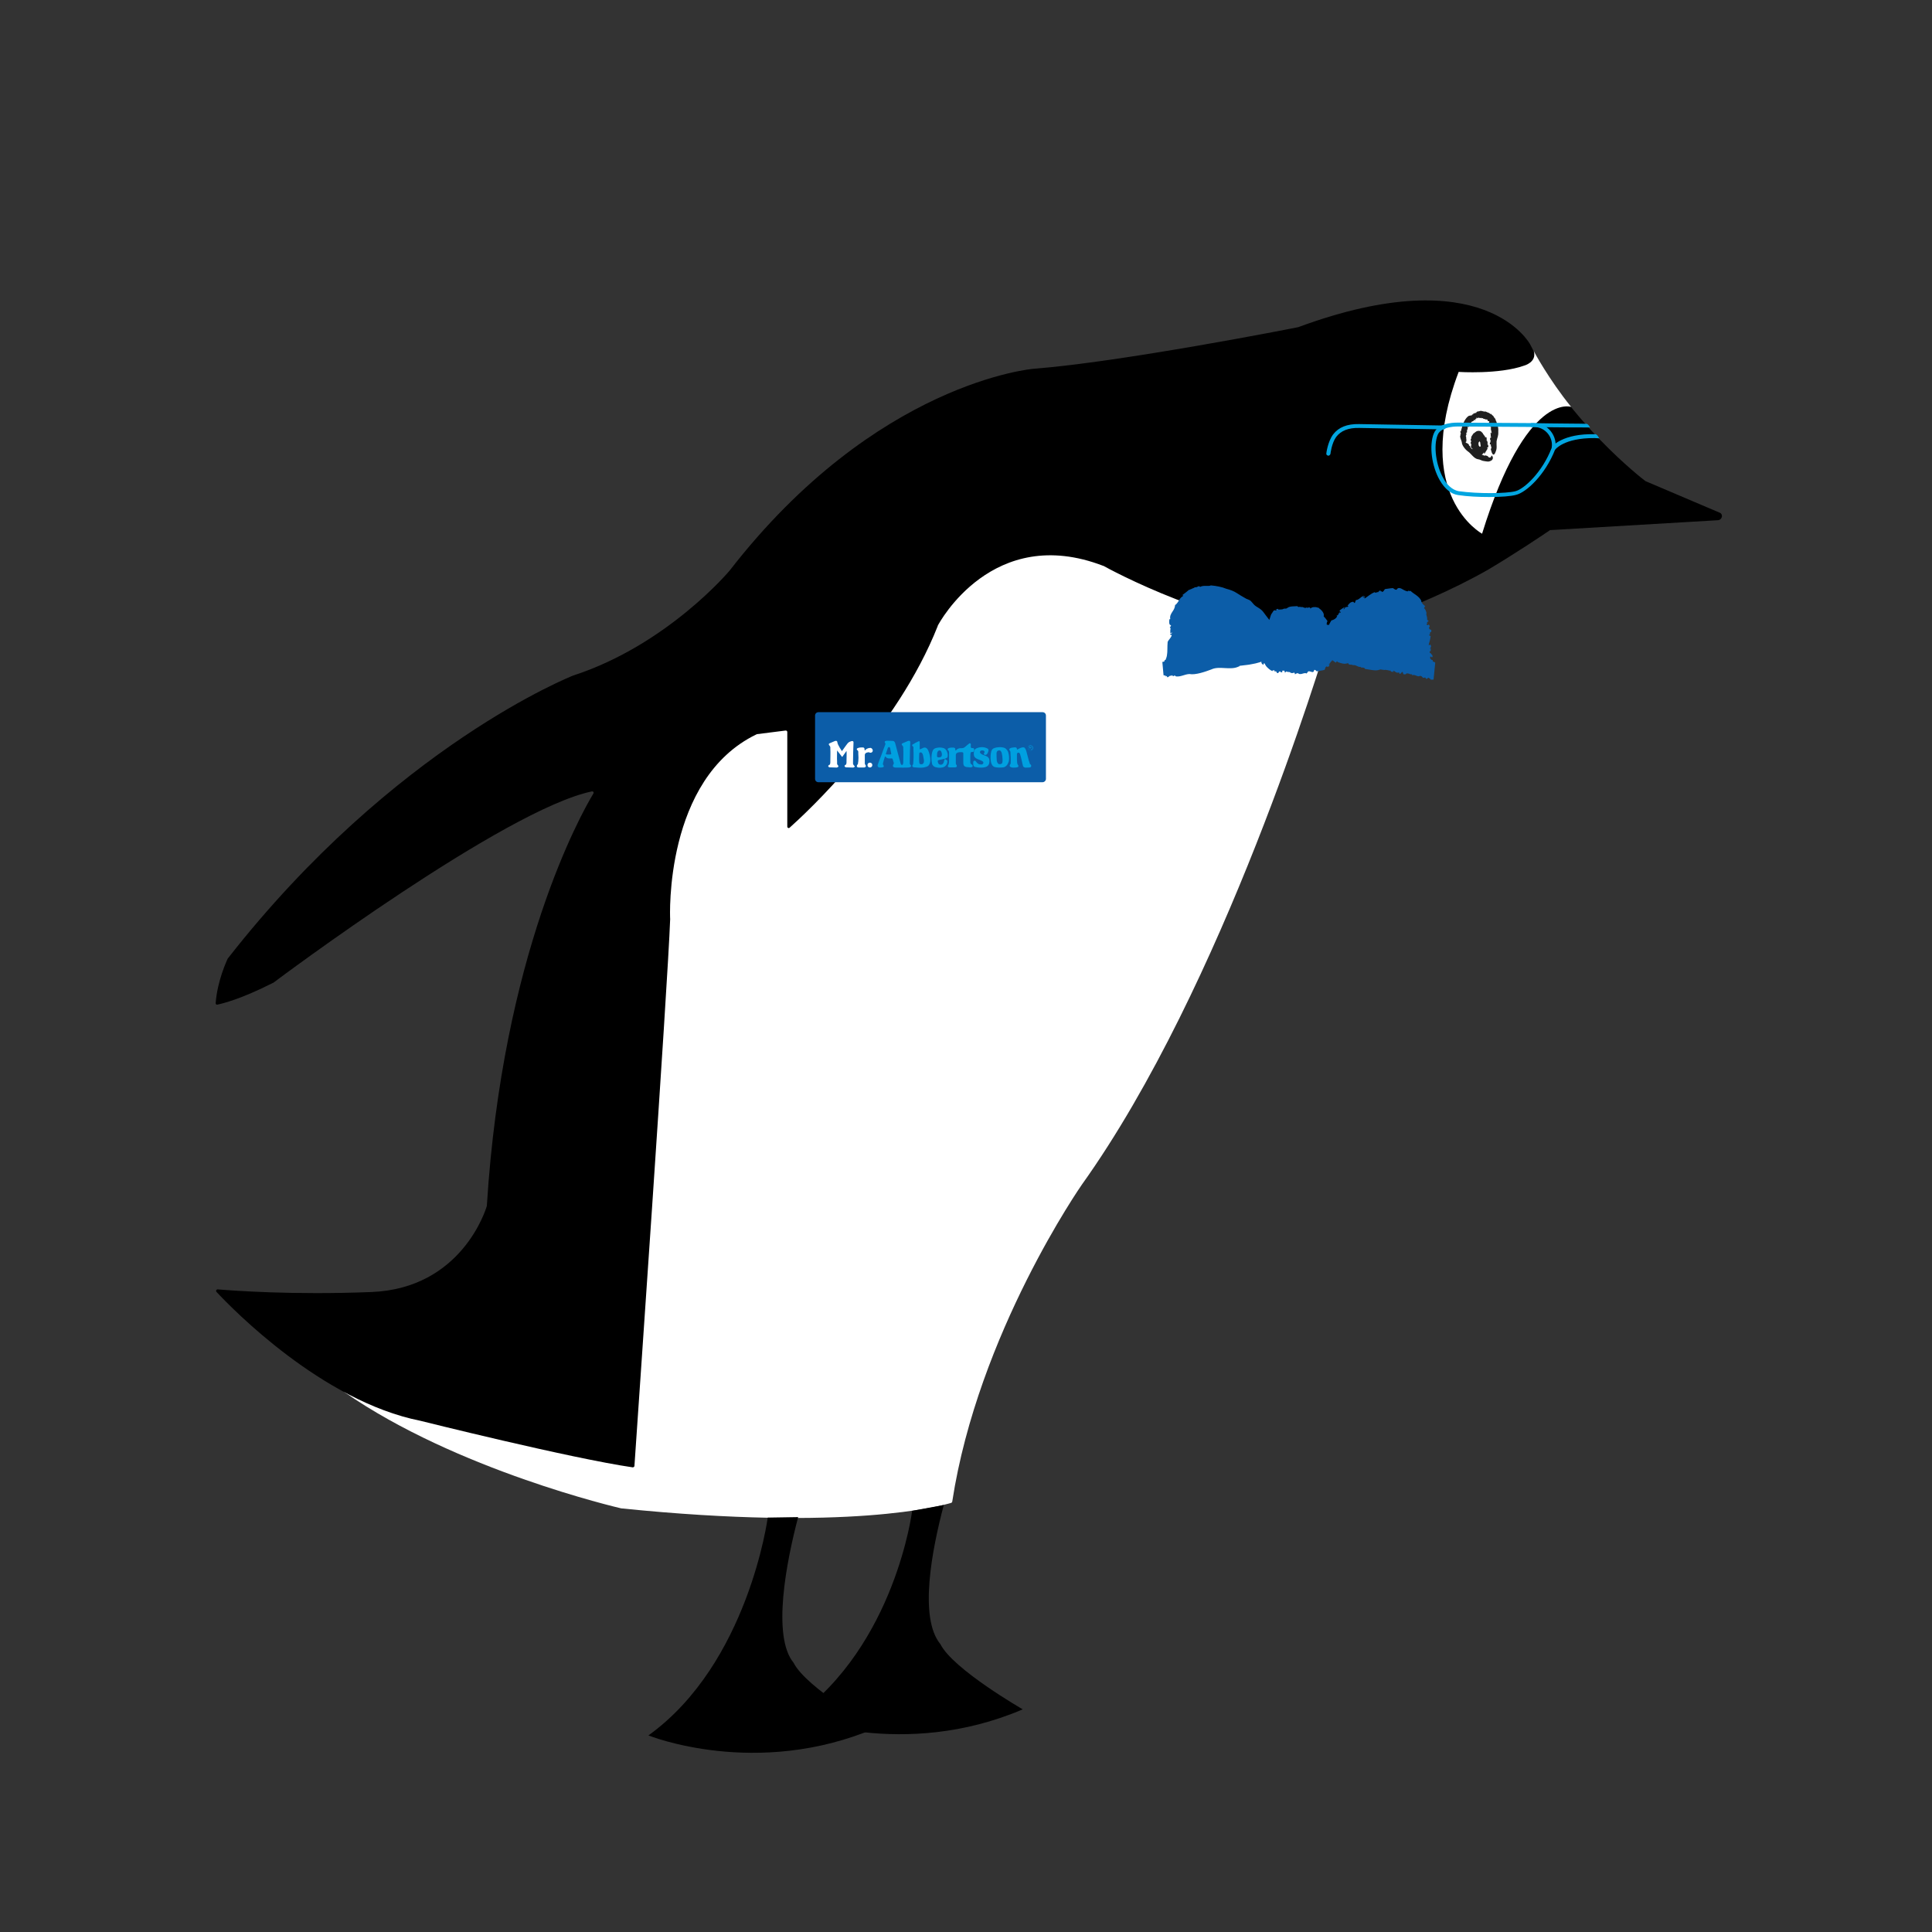 <?xml version="1.0" encoding="utf-8"?>
<!-- Generator: Adobe Illustrator 27.4.1, SVG Export Plug-In . SVG Version: 6.00 Build 0)  -->
<svg version="1.1" id="Mr_Albertson" xmlns="http://www.w3.org/2000/svg" xmlns:xlink="http://www.w3.org/1999/xlink" x="0px"
	 y="0px" viewBox="0 0 800 800" style="enable-background:new 0 0 800 800;" xml:space="preserve">
<rect x="0" y="0" width="800" height="800" fill="#333333" stroke="none"/>
<style type="text/css">
	.st0{fill:#FFFFFF;}
	.st1{fill:#0C5DA8;}
	.st2{fill:#00A0E0;}
	.st3{fill:#202020;}
	.st4{fill:#02A5E0;}
	.st5{fill:none;stroke:#4E82B7;stroke-width:0.75;stroke-linecap:round;stroke-linejoin:round;stroke-miterlimit:10;}
</style>
<g>
	<path class="st0" d="M550.1,261.9c0.4,0,0.6,0.4,0.5,0.7c-3.2,10.7-44,145.8-102.6,227.9c0,0-43,61.5-53.7,131.3
		c0,0.2-0.2,0.4-0.4,0.5c-4,1.2-42.3,11.9-136.5,2.3c0,0,0,0-0.1,0c-1.7-0.4-68.2-15.9-114.6-48.1c-0.5-0.4-0.2-1.2,0.4-1.1
		l104.4,17.2c0.3,0.1,0.7-0.2,0.7-0.5l13.1-223.3c0,0,2.6-72.1,63.6-78.6c0.1,0,0.1,0,0.2,0c1.7,0.3,32.2,5.1,48-20.8
		c0,0,0-0.1,0-0.1c0.9-2,34.9-81.1,102.2-34.6C475.3,234.8,509.8,257.8,550.1,261.9z"/>
	<path d="M712.1,212.3l-30.8-13.1c0,0-0.1,0-0.1-0.1c-1.5-1.1-31.6-24.6-47.6-56.5c0,0-18.8-35.7-96.1-7.1c0,0,0,0-0.1,0
		c-1.8,0.4-73.1,14.4-109.4,17.2c0,0-65.2,5.3-125.9,83.6c0,0-25.7,30.7-64.7,43.4c0,0-74,28.9-143,117.1c0,0,0,0.1-0.1,0.1
		c-0.3,0.7-4.3,9.1-5,18.5c0,0.4,0.3,0.7,0.7,0.6c2.3-0.5,9.8-2.3,23-9c0,0,0.1,0,0.1,0c2.1-1.6,95.9-71.8,132-79.3
		c0.5-0.1,0.9,0.4,0.6,0.9c-5.2,8.6-37.6,66.5-44.1,170.6c0,0,0,0.1,0,0.1c-0.4,1.5-10.4,34.2-47.8,35.7
		c-32.9,1.3-57.5-0.6-63.7-1.1c-0.5,0-0.8,0.6-0.5,1c6.6,7.1,43.8,45.3,84.4,53.4c0,0,62,15.5,88,19.3c0.3,0,0.6-0.2,0.7-0.5
		c0.8-12.2,13.8-198.7,14.8-226.5c0,0,0,0,0,0c-0.1-1.1-2.4-58.1,35.7-76.5c0.1,0,0.1,0,0.2-0.1l11.9-1.5c0.4,0,0.7,0.2,0.7,0.6
		v39.2c0,0.5,0.6,0.8,1,0.4c6.6-5.9,44.4-40.7,61.3-83.5c0,0,0,0,0-0.1c0.6-1.2,22.8-42.4,68.5-24.8c0,0,0,0,0.1,0
		c1.4,0.8,48.6,26.9,93.3,28.5c0.1,0,0.1,0,0.2,0c1.9-0.5,35.1-9.5,65.6-26.8c10.4-6.1,24.3-15.4,25.7-16.4c0.1-0.1,0.2-0.1,0.3-0.1
		l69.5-4.1C713.2,215.1,713.6,212.9,712.1,212.3z"/>
</g>
<path class="st0" d="M650.6,168.5c0,0-18.6-6.7-36.9,52.5c0,0-29.2-15.8-9.7-67c0,0,16.7,1.1,27.1-2.6c0,0,5.4-1.4,4-6.1
	C635,145.3,641.4,157.2,650.6,168.5z"/>
<path d="M377.7,625.6c0,0-6.9,55.5-48.4,85.3c0,0,44.7,18.1,94.2-3.1c0,0-28.9-16.6-34.1-27c-9-10.9-3.5-39.1,1.4-57.6L377.7,625.6z
	"/>
<path d="M317.9,628.4c0,0-8,60.4-49.4,90.2c0,0,44.7,18.1,94.2-3.1c0,0-28.9-16.6-34.1-27c-9-10.9-3-41.8,1.9-60.3L317.9,628.4z"/>
<path class="st1" d="M431.7,323.9h-92.8c-0.8,0-1.4-0.6-1.4-1.4v-26.2c0-0.8,0.6-1.4,1.4-1.4h92.8c0.8,0,1.4,0.6,1.4,1.4v26.2
	C433.1,323.3,432.4,323.9,431.7,323.9z"/>
<g>
	<g transform="translate(250.773,50.41)">
		<path class="st2" d="M175.8,259.2c0.2,0,0.4,0,0.4-0.2c0-0.2-0.2-0.2-0.3-0.2l-0.3,0l0,0.4 M176.4,259.9l-0.2,0l-0.4-0.6l-0.3,0
			l0,0.6l-0.1,0l0-1.2l0.5,0c0.1,0,0.2,0,0.3,0.1c0.1,0.1,0.1,0.2,0.1,0.3c0,0.2-0.2,0.3-0.4,0.3 M176.8,259.3c0-0.5-0.4-1-1-0.9
			c-0.5,0-1,0.4-1,1c0,0.5,0.4,1,1,1C176.4,260.3,176.8,259.8,176.8,259.3 M174.8,259.3c0-0.6,0.5-1.1,1.1-1.1
			c0.6,0,1.1,0.5,1.1,1.1c0,0.6-0.5,1.1-1.1,1.1C175.3,260.4,174.8,259.9,174.8,259.3"/>
	</g>
	<g transform="translate(176.688,33.162)">
		<path class="st2" d="M226.1,284c0-0.2-0.2-0.4-0.3-0.5c-0.2-0.1-0.4-0.3-0.5-0.4c-0.1-0.2-0.2-0.4-0.2-0.6c0-0.2,0-0.5,0-0.7
			c0-0.5,0-1,0-1.6c0-0.5,0-1,0.1-1.5c0-0.5,0.5-0.5,0.9-0.5c0.2,0,0.4-0.1,0.5-0.3c0.1-0.2,0.1-0.4,0.1-0.5c0-0.2,0-0.4-0.1-0.6
			c-0.1-0.1-0.3-0.2-0.5-0.2c-0.3,0-0.7,0.1-0.8-0.4c-0.1-0.4,0.1-0.8,0-1.2c0-0.2-0.2-0.4-0.4-0.4c-0.2,0-0.4,0.2-0.5,0.3
			c-0.4,0.3-0.8,0.6-1.2,1c-0.4,0.3-0.7,0.6-1.2,0.7c-0.5,0.1-1,0-1.5,0.1c-0.4,0.1-0.8,0.3-1.1,0.6c-0.1,0.1-0.2,0.3-0.4,0.3
			c-0.1,0-0.1-0.1-0.1-0.2c0-0.3,0-0.6-0.2-0.8c-0.1-0.1-0.4-0.2-0.6-0.2c-0.2,0-0.5,0-0.7,0c-0.3,0-0.5,0-0.8,0.1
			c-0.2,0-0.4,0.1-0.6,0.2c-0.2,0.1-0.3,0.3-0.3,0.5c0,0.2,0.3,0.3,0.4,0.5c0.1,0.2,0.2,0.4,0.2,0.6c0,0.2,0,0.5,0,0.7
			c0,1.1,0,2.1,0,3.2c0,0.3,0,0.5-0.1,0.8c0,0.2-0.1,0.4-0.2,0.6c-0.1,0.1-0.2,0.3-0.2,0.5c0,0.2,0.1,0.4,0.3,0.4
			c0.2,0.1,0.4,0.1,0.6,0.1c0.2,0,0.5,0,0.7,0c0.4,0,0.9,0,1.3,0c0.3,0,0.7-0.1,0.8-0.4c0.1-0.3-0.1-0.6-0.3-0.9
			c-0.1-0.2-0.1-0.3-0.1-0.5c0-0.3,0-0.5,0-0.8c0-0.5,0-1.1,0-1.6c0-0.3,0-0.5,0-0.8c0-0.2,0-0.4,0.1-0.6c0.4-0.6,1.1-0.7,1.8-0.7
			c0.2,0,0.3,0,0.5,0c0.2,0,0.3,0,0.5,0.1c0.2,0.1,0.2,0.2,0.2,0.4c0,0.2,0,0.5,0,0.7c0,0.5,0,1.1,0,1.6c0,0.5,0,1,0,1.5
			c0,0.4,0,0.9,0.3,1.3c0,0,0.3,0.6,1.6,0.6C225.3,284.7,226,284.6,226.1,284"/>
	</g>
	<g transform="translate(96.523,51.236)">
		<path class="st2" d="M271.6,258.1c-0.2,0-0.4,0.2-0.5,0.4l-0.8,2.4c0,0-0.1,0.2,0.1,0.2c0.3,0.1,0.6,0.1,0.9,0.1c0,0,0,0,0.3,0
			l0.2,0c0.2,0,0.5,0,0.7-0.2c0,0,0.1-0.1,0-0.3c0-0.1-0.3-1.2-0.4-1.9C272.2,258.9,272,258,271.6,258.1 M267.9,266.6
			c-1.3,0-1-1.1-1-1.1l0.8-2.2c0.7-1.6,1.2-3.2,1.8-4.8l0.4-1c0.1-0.2,0.2-0.5,0.2-0.8c0,0-0.1-0.4-0.2-0.4
			c-0.1-0.1-0.4-0.9,1.2-0.8c0,0,1.8,0,2.3,0.1c0,0,0.6,0.1,0.8,1.1l2.2,8.2c0,0,0.1,0.6,0.6,0.6c0.5,0,0.5-1,0.5-1s0-0.4,0-0.6
			c0-1.6,0.1-3.4,0-5.1l0-0.6c0-0.7-1.3-1.2-0.2-1.7c0.7-0.3,1.4-0.6,2.1-0.9c0,0,1-0.4,1,0.5c-0.1,2.6-0.2,5.4-0.2,7.9
			c0,0.1,0,0.9,0,0.9c0,0.4,0.4,0.6,0.5,0.9c0,0,0.3,0.4-0.6,0.7c-0.7,0.2-4.3,0.1-5.7,0.1c-1.3,0-1.2-0.8-1.2-0.8
			c0.1-0.4,0.1-0.3,0.3-0.7c0.2-0.3,0-0.7,0-0.7l0,0c-0.1-0.3-0.4-1.3-0.4-1.3s-0.1-0.3-0.4-0.3c-0.6,0-1.2,0.1-1.7-0.1
			c-0.5-0.1-0.8-0.6-0.8-0.6s-0.1-0.1-0.2-0.1c-0.1,0-0.1,0.1-0.1,0.1c-0.3,0.9-0.6,1.8-0.8,2.7c-0.2,0.8,0.5,0.8,0.3,1.4
			C269.4,266.2,269.4,266.6,267.9,266.6"/>
	</g>
	<g transform="translate(191.276,33.248)">
		<path class="st2" d="M217.8,283.8c0.4-0.4,0.6-1,0.6-1.5c0,0,0.2-1-0.3-1.7c-0.7-1-2.2-1-3.1-1.7c0,0-0.5-0.3-0.5-0.7
			c0,0,0-0.6,0.7-0.7c0.7-0.1,1,0.2,1,0.2c0,0,0.1,0.1,0.1,0.1c0.3,0.4-0.1,0.7-0.2,1.1c0,0.1,0,0.2,0,0.2c0.1,0.1,0.3,0.2,0.5,0.2
			c0.3,0.1,0.5,0,0.6-0.1c0.2-0.1,0.4-0.5,0.4-0.5c0.1-0.1,0.2-0.2,0.2-0.4c0.2-0.4,0.3-0.8,0.2-1.1c0,0,0-0.3-0.4-0.5
			c-1.4-0.8-3.3-0.7-4.7,0c-0.6,0.3-0.8,0.9-0.9,1.5c0,0-0.1,0.7,0,1.2c0.1,1,1,1.5,1.8,1.8c0,0,2,0.6,2.1,1.2c0.1,0.6-0.4,1-1,0.9
			c0,0-0.8,0-1.3-0.4c-0.4-0.3-0.7-0.8-0.9-1c0-0.1-0.1-0.1-0.2-0.1c-0.1-0.1-0.4-0.1-0.6,0.1c0,0-0.1,0.1-0.1,0.1
			c-0.1,0.3-0.3,1.9,0.5,2.3C213.4,284.6,216.7,285,217.8,283.8"/>
	</g>
	<g transform="translate(226.591,50.36)">
		<path class="st2" d="M197.8,259.4c-0.4-0.5-1.1-0.3-1.7-0.1c-0.6,0.2-0.9,0.5-1.4,0.7c-0.2,0.1-0.2-0.1-0.2-0.1
			c0-0.1,0-0.3-0.1-0.5c-0.2-0.3-0.5-0.3-0.8-0.3c-0.4,0-1.5,0.2-1.5,0.2c-0.2,0.1-0.5,0.2-0.7,0.4c-0.3,0.5,0.4,0.8,0.4,1.3
			c0.1,1.5,0.2,3.2,0.1,4.8c-0.1,0.4-0.5,0.6-0.4,1c0,0,0,0.6,1.4,0.7c1.4,0,2.1-0.1,2.2-0.5c0,0,0.1-0.4-0.3-0.8
			c-0.4-0.5-0.3-4-0.3-4s-0.1-0.8,0.5-0.9c0.6-0.1,0.8,0.6,0.8,0.6c0.5,1.6,0.8,3.3,1.2,4.9c0,0,0.2,0.7,1.2,0.7
			c0.9,0,1.8,0,2.1-0.3c0,0,0.4-0.7-0.3-1.1c0,0-0.2-0.1-0.2-0.4c-0.6-1.6-0.9-3.3-1.4-5C198.2,260.1,198.1,259.8,197.8,259.4"/>
	</g>
	<g transform="translate(202.541,47.836)">
		<path class="st2" d="M211.4,262.9c0,0-1.2-0.2-1.3,1.1c0,0.6,0,2.3,0.1,3.1c0.1,0.7,0.4,1.1,0.6,1.3c0.2,0.2,0.5,0.2,0.8,0.2
			c0,0,0.6-0.1,0.8-0.4c0.2-0.5,0.2-0.9,0.2-1.6c0,0-0.1-2.6-0.6-3.2C211.9,263,211.4,262.9,211.4,262.9 M212.9,269.9
			c-1.2,0.2-2.7,0.1-3.5-0.1c-1-0.3-1.4-1.2-1.6-2.1c-0.4-2.2,0-3.8,0-3.8c0.1-0.8,0.4-1.6,1.2-1.9c1.5-0.6,3-0.5,3.9-0.3
			c0.5,0.1,0.8,0.3,0.8,0.3c0.4,0.3,0.9,0.8,1.2,1.5c0.4,1.3,0.5,2.5,0.3,3.9C215.1,267.3,214.8,269.6,212.9,269.9"/>
	</g>
	<g transform="translate(129.131,35.26)">
		<path class="st2" d="M253.1,280.9c0,0,0.2-0.1,0.3-0.5c0.2-0.7-0.1-1.5-0.2-2.3l-0.1-0.5c-0.1-0.5-0.3-1.1-0.8-1.3
			c-0.1-0.1-0.2,0-0.2,0c-0.2,0-0.3,0-0.5,0.2c0,0-0.1,0.1-0.1,0.5c0,0-0.1,2.7,0,3.1c0,0.5,0.1,0.7,0.1,0.7
			c0.1,0.3,0.3,0.3,0.3,0.3c0.1,0.1,0.3,0.1,0.5,0.1C252.8,281.3,253.1,280.9,253.1,280.9 M253.5,282.5c-1.3,0.3-3.7,0-3.7,0
			c-0.5,0-1-0.1-1.1-0.4c-0.2-0.3,0.2-0.8,0.2-0.8c0.1-0.1,0.1-0.2,0.1-0.2c0.2-2.1,0.2-4,0.1-6.1l0-0.8c0-0.5-1-0.7-0.3-1.2
			c0.8-0.5,1.5-0.9,2.4-1.3c0.3-0.1,0.4,0,0.4,0c0.1,0.1,0.1,0.3,0.1,0.3v2.8c0,0,0,0.3,0.2,0.2c0.4-0.2,0.9-0.4,1.3-0.6
			c1-0.4,1.6,0.4,1.6,0.4c0.7,0.8,1.1,2.8,1.1,2.8c0.3,1.4,0.4,3.2-0.7,4.3C254.6,282.3,253.5,282.5,253.5,282.5"/>
	</g>
	<g transform="translate(143.584,41.411)">
		<path class="st2" d="M244.9,272.2c0.5,0,1.2,0,1.4-0.5c0.3-0.6,0.1-1.4-0.2-2c0,0-0.1-0.2-0.3-0.3c-0.2-0.1-0.4-0.1-0.7,0
			c-0.1,0-0.1,0.1-0.1,0.1c-0.3,0.2-0.4,0.5-0.5,0.8c0,0-0.1,0.8-0.1,1.6C244.5,271.8,244.5,272.1,244.9,272.2 M247.6,272.9
			c0.1,0,0.3,0.1,0.3,0.1c0.4,0.2,0.8,0.4,0.8,0.9c0,0.9-0.5,1.8-1.3,2.2c-1,0.5-2.3,0.5-3.4,0.2c-1.2-0.2-1.6-1.3-1.6-1.3
			c-0.4-1.6-0.4-3.6,0.1-5.2c0.2-0.5,0.3-0.7,0.3-0.7c0.4-0.6,1.1-0.8,1.8-0.9c1.1-0.2,1.9,0,2.3,0.1c0.5,0.1,0.7,0.3,0.7,0.3
			c0.2,0.1,0.4,0.3,0.5,0.5c0.1,0.1,0.2,0.2,0.2,0.2c0.4,0.8,0.7,1.7,0.5,2.6c0,0.1,0,0.2-0.1,0.2c-0.1,0.1-0.1,0.2-0.2,0.3
			c-0.2,0.1-0.7,0.4-1.5,0.5c0,0-1.3,0.3-1.8,0.4c0,0-0.5,0.1-0.5,0.4c0.1,0.9,0.4,1.2,0.4,1.2s0.2,0.2,0.5,0.3c0,0,0.8,0.2,1.2-0.3
			c0,0,0.3-0.2,0.5-1.1c0,0,0.1-0.5,0.3-0.8C247.4,273,247.5,272.9,247.6,272.9"/>
	</g>
	<g transform="translate(96.523,51.236)">
		<path class="st0" d="M256.8,266.6l-3.1-0.1c0,0-1-0.4-0.2-1c0.5,0,0.5-1,0.5-1s0-0.4,0-0.6c0-1.3,0.1-2.8,0-4.2l-1.7,2.4
			c-0.1,0.1-0.2,0.1-0.2,0l-2-2.6c0,1.6-0.1,3.1,0,4.6c0,0.1,0,0.9,0,0.9c0,0.4,0.4,0.6,0.5,0.9c0,0,0.3,0.4-0.6,0.7l-3.1-0.1
			c0,0-1-0.4-0.1-1c0.5,0,0.5-1,0.5-1s0-0.4,0-0.6c0-1.6,0.1-3.4,0-5.1l0-0.6c0-0.7-1.3-1.2-0.2-1.7c0.7-0.3,1.4-0.6,2.1-0.9
			c0,0,0.6-0.2,0.9,0.1c0,0,0,0,0,0c0,0,0,0,0,0.1c0,0,0,0.1,0.1,0.2c0,0,0,0,0,0.1c0,0,0,0,0,0c0.1,1.1,1.9,3.7,1.9,3.7l1.8-2.5
			c0.9-1.3,1.2-1.3,2-1.6c0,0,1-0.4,1,0.5c-0.1,2.6-0.2,5.4-0.2,7.9c0,0.1,0,0.9,0,0.9c0,0.4,0.4,0.6,0.5,0.9
			C257.4,265.8,257.7,266.3,256.8,266.6z"/>
	</g>
	<path class="st0" d="M361.4,310.8c0,0.5-0.4,0.9-1,0.9c-0.2,0-0.4-0.1-0.5-0.2c-0.6,0-1.4,0.1-1.7,0.7c-0.1,0.2-0.1,0.4-0.1,0.6
		v0.8c0,0.5,0,1.1,0,1.6v0.8c0,0.2,0,0.3,0.1,0.5c0.2,0.3,0.4,0.5,0.3,0.9c-0.1,0.3-0.5,0.4-0.8,0.4c-0.5,0-0.9,0-1.3,0
		c-0.2,0-0.5,0-0.7,0c-0.2,0-0.4,0-0.6-0.1c-0.2-0.1-0.3-0.3-0.3-0.5c0-0.2,0.1-0.4,0.2-0.5c0.2-0.2,0.2-0.4,0.3-0.6
		c0-0.3,0-0.5,0.1-0.8c0.1-1,0.1-2.1,0-3.2c0-0.2,0-0.5,0-0.7c0-0.2,0-0.4-0.2-0.6s-0.4-0.3-0.4-0.5c-0.1-0.2,0.1-0.4,0.3-0.5
		c0.2-0.1,0.4-0.1,0.6-0.2c0.3,0,0.5-0.1,0.8-0.1c0.3,0,0.5,0,0.7,0c0.2,0,0.4,0,0.6,0.2c0.2,0.2,0.2,0.5,0.2,0.8
		c0,0.1,0,0.2,0.1,0.2c0.2,0,0.3-0.2,0.4-0.3c0.3-0.3,0.7-0.5,1.1-0.6c0.4-0.1,0.7-0.1,0.9-0.1h0.1
		C360.9,309.8,361.4,310.2,361.4,310.8z"/>
	<circle class="st0" cx="360.2" cy="316.8" r="1"/>
</g>
<g>
	<path class="st3" d="M617.4,180.9l0.1-0.1C617.5,180.8,617.4,180.8,617.4,180.9z"/>
	<path class="st3" d="M609.6,185.7L609.6,185.7L609.6,185.7z"/>
	<polygon class="st3" points="620,175.8 620,175.8 620.1,175.8 	"/>
	<path class="st3" d="M619.7,182.7c0.3-1.7,0.8-2,0.7-4c0.1-0.9-0.1-2-0.3-2.9c-0.4-0.4-0.3-1.3-0.8-1.7l0.1-0.3
		c-0.2-0.1-0.3-0.3-0.3-0.5l0,0c-0.3-0.2-0.4-0.5-0.5-0.6l0,0l-0.2-0.3l0.1,0c-0.4-0.3-0.8-0.7-1.2-1.1l-0.1,0.2
		c-0.7-0.8-1.3-0.6-2-1.1l0,0c-1.2,0.2-1.8-0.7-2.9,0c0.1-0.1-0.1-0.1-0.1-0.1c-0.5,0.1-1,0.3-0.9,0.7c-0.3,0.1-0.3,0-0.4-0.2
		c0.1,0.2-0.2,0.3-0.5,0.4l0.1-0.1l-0.7,0.4l0.3,0.2c-0.4,0.1-0.3-0.3-0.6,0l0.1,0.2c-0.5,0.2-1,0.1-1.6,0.4c-2,1.6-2.5,4.3-3.1,6.3
		l-0.2,0.1c-0.3,0,0.4,0.6,0.1,0.7l0.1,0.3c0,0.1-0.1,0.2-0.2,0.1c0,0.2,0,0.2,0.1,0.4l-0.2,0.3c0,1,0.5,1.7,0.7,2.6
		c0,1.3,1.5,3.1,2.5,3.8c1.4,0.9,2.5,3.1,4.4,3.3c0,0.1,0.2,0,0.2,0c0.5,0.2,1,0.4,1.5,0.6c0,0,0.5,0.1,1.1,0.2
		c0.5,0,1.5,0.5,2.8-0.5c1-1.1-0.3-2.3-0.3-1.7c0,0.5-0.7,1.1-1.4,0.2l0-0.1c-0.7-0.3-1.1-0.4-1.7-0.2c0-0.4-0.6-0.2-0.7-0.4l0,0
		c-0.5,0.1-0.8-0.6-1.3-0.5c0,0,0.1-0.1,0.2-0.1c-0.3-0.1-0.7-0.2-0.6-0.4c-0.7-0.3-1.4-1-2-1.1l0.1,0c-0.4,0-0.3-0.2-0.6-0.3
		c0,0,0-0.1,0-0.1c-0.4,0-0.6-0.6-0.8-0.8l0.1-0.1l-0.4-0.5l0.1,0.2c-0.4,0.2,0-0.5-0.5-0.7c-0.1-0.4-1.2-0.4-1.1-0.9
		c-0.3-0.1,0.4,0.1,0.1-0.2c0.2-0.1,0.2,0.1,0.3,0c-0.2-0.2,0-0.5-0.2-0.8l0.2-0.1c-0.4-0.4,0-0.9-0.3-1.2c-0.2-0.5,0.4-0.4,0.1-0.8
		l0.2-0.2c0-0.2-0.3-0.1-0.2-0.4c0.1,0,0.1-0.3,0.3-0.1c0.2-0.5-0.2-1.1,0.4-1.6c-0.2-0.2,0-0.5-0.1-0.7c0.1,0,0.3-0.6,0.4-0.2
		c0,0,0,0.1-0.1,0.1l0.1,0.1c0.4-0.2,0.1-0.7,0.4-1c-0.1,0.1-0.2,0.2-0.2,0.1l0.2-0.3l0.1,0.1l0.4-0.4l-0.2,0c0.2-0.2,0.5,0,0.5-0.4
		c0-0.2-0.3,0-0.2-0.2c0.4-0.2,1-0.5,1.2-0.6c-0.1-0.1-0.1-0.2,0-0.3l0.1,0.1c0.2-0.4,0.3,0.2,0.6-0.1l0,0.1l-0.1-0.4
		c0.2-0.5,0.3,0.2,0.5-0.4c-0.1,0.1-0.2-0.3,0-0.3l0,0.2c0.1-0.1,0.1-0.1,0.2-0.1c0,0.1,0,0.2,0.2,0.2l-0.1,0.2l0.2-0.4
		c0.3,0.1,0.6-0.2,0.8,0.1c0,0,0.5,0.1,0.6-0.2c-0.1,0.1,0.2,0.2,0.1,0.4c0.1-0.2,0.6-0.3,0.7,0l0,0c0.4,0.3,1,0.1,1.2,0.5
		c0.1-0.2,0.2,0.1,0.3-0.2c0.6,0.2,0.2,1,1,0.8c0.2,0.2,0,0.4,0,0.5l-0.1,0c0.3,0.4,0.3,0.6,0.4,0.9c0.1,0.2,0.5,0.1,0.5,0.5
		c-0.2-0.1-0.1,0.1-0.1,0.2c0-0.1-0.1-0.1-0.2,0.1c0,0,0.1,0,0.1,0.1l0,0c0.1,0.2,0.1,0.2,0.1,0.1c0,0,0,0,0.1,0
		c-0.1,0.3,0.1,0.7-0.1,0.7c0.1,0.7,0.3,1.2,0.4,1.8c-0.1,0.1-0.2-0.1-0.3-0.3l0,0.4c-0.2,0-0.1-0.3-0.1-0.4
		c-0.3,0.5,0.2,1.1-0.1,1.7l0.1,0.1l0,0c0.1,0,0.2,0.2,0.2,0.3c-0.2,0.1-0.4,0-0.4,0.3c-0.2,0.2,0,0.7,0,1c0-0.2,0.1-0.1,0.2,0
		c0,0.2-0.2,0.2-0.1,0.4l-0.2,0c0.2,0,0.2,0.4,0.2,0.5c-0.2,0.1-0.1-0.3-0.2-0.3c-0.1,0.6,0,0.3-0.1,0.9c0.1,0.3,0.2,0,0.4,0.1
		c0,0.3,0.1,0.6,0,0.9l0.2-0.1c0.1,0.6,0,0.9-0.2,1.2c1,4.3,2,1.1,2,1.1C620,185.5,619.6,184.6,619.7,182.7z"/>
</g>
<g>
	<path class="st3" d="M616.4,184.9l-0.1,0.1C616.3,185.1,616.3,185,616.4,184.9z"/>
	<path class="st3" d="M610.3,178.9L610.3,178.9L610.3,178.9z"/>
	<polygon class="st3" points="612.8,184.8 612.8,184.8 612.8,184.8 	"/>
	<path class="st3" d="M614.2,183.5c-0.1,0.9-0.5,0.8-0.8,1.2c-0.2,0.1-0.4,0.2-0.5,0.2c-0.2,0.2-0.2-0.1-0.5-0.1l0.1-0.1
		c-0.1,0-0.2-0.1-0.1-0.2l0,0c-0.1,0-0.1-0.2-0.2-0.2l0,0l0-0.1l0.1,0c-0.1-0.1-0.1-0.4,0-0.5l-0.2,0c0.3-0.3,0.1-0.8,0.4-0.7l0,0
		c-0.1-0.7,0.3,0.2,0.4-0.5c0,0.1,0,0.1,0,0.2c0.1-0.1,0.2-0.1,0.4-0.6c0.1,0.1,0,0.2-0.1,0.4c0.1-0.1,0.1-0.2,0.2-0.2l0.1,0.1
		l-0.1,0c0.1,0.1,0.1,0.1,0.2,0.2l0.3-0.3c0,0.3-0.3,0.4-0.2,0.5l0.2-0.2c0,0.3-0.4,0.6-0.6,0.7c-0.1,0.5-0.1,0.9-0.2,1.6
		c0,0.4-0.6,0.7-0.7,0.1l0.1-0.2c0.1-0.3-0.3,0.3-0.2,0.1l-0.1,0.1c0-0.1,0-0.1,0.1-0.1c0,0-0.1,0-0.1,0l0.1-0.1
		c-0.2-0.6-0.7-0.9-0.8-1.5c0.1-0.7-0.1-1.8,0-2.1c0-0.5,0.7-0.4,0.8,0c0.1,0.4-0.1,0.2,0.3,0.7c0,0.1,0.1,0.1,0.1,0.1
		c0.1,0.3,0.2,0.7,0.2,1.1c0,0,0,0.1,0.2,1.5c0.4,0.5,0.1,0.1,0.2,0.6c0,0.1,0.1,0.4,0.5,0.4c0.4,0,1-0.4,1.4-1.2l0.1,0.1
		c0.2-1.1,0.1-1.4-0.3-1.9c0.4-0.2-0.1-0.6,0-0.8l0,0c-0.4-0.4,0-0.9-0.6-1.5c0,0,0.1,0,0.2,0.1c-0.2-0.5-0.7-0.8-0.6-1
		c-0.3-0.3-0.5-0.5-0.7-0.7c-0.7-0.5-1.9-0.3-2.3,0.2l0-0.1c-0.3,0.4-0.4,0.3-0.7,0.6c0,0-0.1,0-0.1,0c-0.2,0.4-0.8,1-0.8,1.3
		l-0.1,0c-0.1,0.3-0.2,0.5-0.2,0.8l0.1-0.3c0.4,0.2-0.4,0.5-0.2,1c-0.1,0.5,0.9,0.9,0.7,1.3c0.2,0.2-0.3-0.1-0.1,0.2
		c-0.2,0.1-0.2-0.1-0.3,0c0.2,0.3-0.1,0.6,0.2,0.9l-0.2,0.1c0.5,0.4,0.2,1,0.6,1.1c0.4,0.3-0.3,0.5,0.4,1l0,0.4
		c0.2,0.3,0.3,0,0.5,0.3c-0.1,0.1,0.3,0.4,0.1,0.4c0.6,0.7,1.5,0.6,2.6,0.6c0.1-0.3,0.6-0.5,0.6-0.8c0.1,0.1,0.7-0.8,0.5-0.1
		c0,0.1-0.1,0.1-0.1,0.1l0,0.2c0.7-0.2,0.6-1.1,0.9-1.7c-0.1,0.2-0.2,0.4-0.3,0.2l0.2-0.5c0,0,0.1,0.1,0.1,0.1l0.3-0.6l-0.2,0
		c0.2-0.3,0.5-0.3,0.3-0.8c-0.1-0.2-0.3,0.3-0.3-0.1c0.2-0.3,0.4-1.2,0.3-2c-0.2,0.1-0.2-0.1-0.3-0.3l0.2-0.1
		c-0.4-0.6,0.2-0.5-0.3-1.1l0.1,0l-0.4,0.1c-0.5-0.3,0-0.6-0.5-0.8c0,0-0.1,0-0.1,0c0,0,0.1,0.1,0.1,0.1c0,0.1,0,0.1-0.1,0.2
		c-0.1,0-0.2,0-0.2-0.1l0.1-0.1c-0.1-0.1-0.2,0-0.3-0.1c0.1,0,0.2-0.2-0.1-0.3l0.3-0.1c-0.2,0-0.4,0-0.6,0.1c-0.4-0.3-1,0-1.2-0.2
		c0,0-0.9,0.2-1,0.6c0.1-0.3-0.3,0-0.3-0.3c-0.2,0.3-0.7,0.9-1,1l0-0.1c-1,0.9-0.8,1.7-1.3,2.4c0.2,0,0,0.4,0.3,0.4
		c0.1,0.8-0.5,1.7,0.4,1.8c0.2,0.3,0,0.5,0,0.7l-0.1-0.1c0.4,0.6,0.6,0.8,1,1.2c0.3,0.1,0.5-0.1,0.9,0.2c-0.2,0.1,0,0.1,0.2,0.2
		c-0.1,0-0.2,0,0,0.2c0.1,0,0.1,0,0.2,0l0,0c0.3,0,0.3,0,0.1-0.1c0,0,0,0,0-0.1c0.3,0.3,0.9,0.1,0.9,0.3c1-0.1,1.4-0.7,1.9-1.1
		c0.1,0,0.1,0.2-0.1,0.4l0.4-0.4c0.1,0.1-0.2,0.3-0.3,0.4c0.7-0.2,0.8-1.1,1.3-1.6l-0.1-0.2l0,0c-0.1,0-0.1-0.2-0.1-0.3
		c0.2,0,0.4,0.1,0.4-0.2c0.2-0.3,0-0.8-0.1-1.1c0,0.2-0.1,0.1-0.2,0.1c0-0.2,0.1-0.3,0.1-0.4l0.2,0c-0.2,0.1-0.3-0.4-0.4-0.4
		c0.1-0.1,0.2,0.2,0.3,0.2c-0.2-0.6-0.1-0.3-0.3-0.9c-0.3-0.3-0.2,0.1-0.4,0.1c-0.2-0.3-0.4-0.4-0.5-0.8l-0.1,0.2
		c-0.4-0.3-0.6-0.5-0.9-0.8c-1.1-0.1-1.5,0.6-1.5,0.8c0,0.3,0,0.5,0.2,0.6c0.2,0.2,0.2,0.4,0.2,0.4
		C613.1,182.8,613.8,182.3,614.2,183.5z"/>
</g>
<path class="st4" d="M616.7,205.8c-4.3,0-9-0.2-12.9-0.8l0,0c-2.9-0.4-5.5-2.5-7.6-6.1c-3.4-5.9-4.5-14.4-2.5-19.4
	c1.9-4.9,9.9-4.5,10.3-4.5l31.2,0.2c2.7,0,5.2,1.2,6.9,3.3c1.7,2.1,2.4,4.8,1.9,7.4l0,0.1c-4.2,10.8-12.1,17.9-16.2,18.9
	C625.7,205.5,621.5,205.8,616.7,205.8z M604.1,203.4c7.9,1.1,19.5,1,23.4,0c3.6-0.9,11.1-7.8,15-17.9c0.4-2.1-0.2-4.3-1.6-6
	c-1.4-1.7-3.5-2.7-5.7-2.7l-31.2-0.2c-0.1,0-7.2-0.3-8.7,3.5c-1.8,4.5-0.7,12.6,2.4,18C598.9,200.3,601.1,202.9,604.1,203.4
	L604.1,203.4z"/>
<path class="st4" d="M658.4,177c-4.4,0-13.9,0-24.5-0.2l0-1.6c10.6,0.2,22.3,0.2,23,0.3C657.7,175.5,658.4,177,658.4,177z"/>
<path class="st4" d="M643.9,186.2l-1.4-1.1c0.2-0.2,4.4-5.7,18.1-5.3c0.8,0,1.6,1.7,1.6,1.7c-0.2,0-1.7-0.1-1.9-0.1
	C647.4,181.3,644,186.2,643.9,186.2z"/>
<path class="st4" d="M550,188.7C549.9,188.7,549.9,188.7,550,188.7c-0.5-0.1-0.9-0.5-0.8-0.9c0-0.2,0.6-4.9,2.8-7.9
	c2.3-3,5.8-4.4,10.8-4.3l35,0.6c0.5,0,0.8,0.4,0.8,0.8c0,0.5-0.4,0.8-0.8,0.8l-35-0.6c-4.4-0.1-7.5,1.1-9.5,3.7
	c-1.9,2.6-2.4,7-2.4,7.1C550.7,188.4,550.4,188.7,550,188.7z"/>
<g>
	<g>
		<path class="st5" d="M574.1,249.5"/>
	</g>
</g>
<g>
	<path class="st1" d="M501.7,242l-0.1,0C501.6,242,501.6,242,501.7,242C501.6,242,501.6,242,501.7,242z"/>
	<path class="st1" d="M572.7,277.1C572.7,277.1,572.6,277.1,572.7,277.1C572.7,277.1,572.7,277.1,572.7,277.1z"/>
	<path class="st1" d="M593.5,274c-0.2,0-0.3-0.3-0.2-0.7c-0.7,0.2-0.6-0.5-1.1-0.5c0.2-0.1-0.4-1.3,0.5-0.8c0.1,0,0.1,0.1,0,0.2
		l0.4-0.1c0.2-0.4,0.1-0.7-0.2-1c-0.3-0.3-0.6-0.6-0.6-1.1c-0.1,0.3,0,0.6-0.3,0.4c0-0.3,0-0.5,0-0.8l0.4,0.1c0-0.4,0-0.8,0.1-1.2
		l-0.4,0.2c0.1-0.3,0.3-0.5,0.4-0.8c0.1-0.2,0.1-0.5-0.2-0.9c-0.3-0.4-0.6,0.7-0.7-0.1c0.3-0.9,0.7-2.4,0.8-3.6
		c-0.5,0.1-0.5-0.2-0.6-0.6l0.4,0c-0.6-1.3,0.9-0.5,0.4-1.9l-0.6-0.2c-0.9-1.2,0.8-0.8-0.5-2.1c0.1,0.6-0.9,0.4-0.8-0.3l0.4,0.1
		c-0.1-0.4-0.3-0.5-0.3-0.7c0.2,0.2,0.6,0,0.4-0.5l0.6,0.3c-0.3-0.3-0.6-0.6-0.9-0.9c0.3-0.9-0.6-2.1-0.2-2.6c0,0-0.1-0.5-0.3-1
		c-0.2-0.5-0.5-1-0.9-1.1c0.5,0.2,0.2-0.8,0.7-0.8c-0.6-0.3-1.7-1.4-1.7-2.2l0.1,0.1c-0.5-1.1-1.3-1.8-2.1-2.4
		c-0.8-0.6-1.7-1.1-2.5-1.9c-0.2,0.5-1-0.4-1.1,0.3c-1.1-0.2-1.9-0.8-2.7-1.2c-0.8-0.3-1.4-0.4-1.9,0.5c-0.9,0-1-0.5-1.5-0.6
		l0.2-0.1c-1.7,0.1-2.2,0.3-3.4,0.4c-0.6,0.3-0.5,1.2-1.5,1.2c0.3-0.4-0.1-0.3-0.5-0.2c0.2-0.1,0.3-0.3-0.3-0.4
		c0,0.1-0.1,0.2-0.2,0.3c0,0,0,0,0-0.1c-0.6,0.3-0.4,0.4-0.1,0.3c0,0,0,0.1,0.2,0.2c-0.8-0.3-1.7,0.6-2,0c-1.7,0.7-2.8,1.8-4.1,2.6
		c-0.3-0.2-0.1-0.6,0.3-0.9l-1,0.5c-0.2-0.4,0.5-0.5,0.8-0.7c-1.5-0.1-2.2,1.7-3.8,1.8l-0.1,0.5l-0.1,0c0,0,0,0,0,0
		c0-0.1-0.1-0.1-0.4,0l0.4,0c0.1,0.2-0.1,0.5-0.3,0.7c-0.4-0.2-0.4-0.8-1.1-0.4c-0.7,0-1.4,1-1.9,1.6c0.4-0.2,0.4,0.1,0.3,0.3
		c-0.3,0.2-0.7,0-0.9,0.3l-0.2-0.3c0.1,0.4-0.6,0.9-0.6,1.1c-0.4-0.2,0.3-0.6,0.2-0.9c-1.3,0.8-0.6,0.4-1.9,1.3
		c-0.4,0.8,0.4,0.3,0.3,0.9c-0.1,0.1-0.2,0.2-0.3,0.3l-0.1-0.5l-0.7,1.3l0,0c-0.2,0.1-0.4,0.2-0.6,0.3l0.3,0.2l-0.4,0.6l0,0
		c-0.6,0.6-1.2,0.9-2,1.1c-0.4,0.7-0.8,1.3-1,1.9c-0.3-0.1-0.6-0.1-0.9-0.1c-0.1-0.6,0-1,0.3-1.5c-0.6-0.9-1.1-1.5-1.6-2
		c0.1-0.4,0.1-0.8-0.1-1.3c-0.3-0.7-1-1.5-1.8-2c0,0,0.1-0.1,0.1-0.1c-0.5-0.2-1-0.3-1.4-0.4c-0.1,0-0.2,0-0.3,0c-0.1,0-0.1,0-0.2,0
		c-0.1,0-0.3,0-0.4,0c-0.5,0-1,0.2-1.4,0.6c-0.1-1-1.1-0.1-1.5-0.4l0-0.1c-0.9,0.7-1.7-0.6-2.6,0c0-0.1,0-0.3,0.2-0.3
		c-0.6,0.1-1.4,0.3-1.4-0.2c-1.4,0.1-3.5-0.1-4.4,0.9l0.1-0.2c-0.5,0.6-0.7,0.1-1.3,0.4c0-0.1-0.1-0.1-0.1-0.1
		c-0.6,0.6-1.7,0.2-2.2,0.5l-0.1-0.4l-0.6,0.1l-0.7,0.2c0.2,0,0.4,0,0.6,0c0,0.5-0.3,0.4-0.8,0.3c-0.5-0.1-0.8,0.9-1.3,1.5
		c-0.2,0.1-0.8,2.3-0.9,2.5c-0.2-0.2-2.5-3.3-2.5-3.3c-1.2-1.6-2.8-1.9-3.9-3.1c-1.3-1.4-1-1.6-3.2-2.4c-1.8-1-2.9-1.7-4-2.4
		c-1.1-0.7-2.3-1.2-4.2-1.7c-1.9-0.8-4.2-1.2-6.4-1.4c-0.6,0.3-1.3,0.2-2.1,0.2c-0.8,0-1.6,0-2.3,0.4c-0.2-0.1-0.4-0.2-0.6-0.3
		c-0.5,0.3-1,0.5-1.5,0.5v-0.1c-0.6,0.5-1.5,0.6-1.7,0.9l0-0.1c-0.3,0.1-0.5,0.3-0.8,0.4l0.1-0.2c-1,0.9-2,1.6-2.9,2.3l0.4,0.3
		c-1,0.6-1.5,1.3-1.8,1.9c-0.4,0.6-0.7,1.2-1.5,1.9l-0.1-0.1c-0.1,1.4-0.6,2.1-1.2,3c-0.5,0.8-1.1,1.7-0.8,3
		c-0.1-0.2-0.3,0.1-0.4,0.1c-0.1,1.1-0.2,2.3,0.7,2.4c-0.1,0.8-0.4,0.6-0.7,0.6c0.4,0,0.5,0.7,0.5,1.3l-0.1-0.3c0,0.6,0,1.1,0,1.7
		l0.8-0.3c-0.3,0.8-1,0.2-0.8,1l0.6,0c-0.2,1.2-1.2,1.8-1.7,2.9c-0.2,2.2,0,3.9-0.3,5.6c-0.1,0.7-0.4,1.4-0.6,1.9
		c-0.1,0-0.3,0-0.4,0.1l0,0.4c-0.3,0.2-0.6,0.3-0.9,0.3l0.5,5.5c0.3,0.1,0.6,0.1,0.9,0.2l0,0.3c0.1,0,0.3-0.1,0.4-0.2l0.2,0.4
		c0.1,0.7,1.3-1,1.5-0.4l0.5-0.3c0.2,0.1,0.5,0.2,0.2,0.4c0.5,0,0.5-0.1,0.9-0.3l0.6,0.4c2,0.2,3.5-0.9,5.5-1c2.5,0.5,6.7-1,9.1-1.9
		c3.3-1.6,7.9,0.5,11.3-1.2c0.1,0.1,0.4-0.2,0.4-0.3l3.3-0.4c0,0,1-0.1,2.3-0.4c0.7-0.1,1.4-0.3,2.1-0.5c0.4-0.1,0.8-0.2,1.3-0.4
		c0,0.5,0.1,0.9,0.7,1.2c0.3,0.1,0.2-0.2,0.3-0.4c0-0.2,0-0.3,0.4,0c0.2,0.5,0.6,1.2,1.2,1.7c0.6,0.6,1.3,1.1,2,1.4
		c0-0.5,0.4-0.3,0.9-0.3l-0.1,0.4c0.5,0,0.6,0,0.7,0c0.1,0.1,0.1,0.2,0.2,0.3c0.1,0.2,0.1,0.5,0.7,0.4c0,0.1-0.1,0.2-0.1,0.3
		l0.1-0.3c0.1-0.2,0.2-0.4,0.3-0.5c1-0.7,0.4,0.9,1.5-0.1c-0.2,0-0.2-0.2-0.1-0.4c0.1,0,0.3,0,0.4,0l0,0.1c0.3-0.1,0.4-0.2,0.5-0.1
		c-0.2,0.2-0.1,0.6,0.3,0.5l-0.3,0.5l0.8-0.7c0.5,0.5,1.5,0,1.7,0.6c0,0,0.3,0.1,0.7,0.1c0.4,0,0.7-0.1,0.9-0.4
		c-0.3,0.4,0.4,0.5,0.2,1c0.3-0.4,1.3-0.8,1.6-0.3l-0.1,0c1.3,0.5,2.3-0.7,3.4-0.1c-0.1-0.5,0.6-0.2,0.4-0.8
		c1.2-0.6,2.3,1.2,2.7-0.7c0.6-0.1,0.7,0.4,1,0.5c0,0-0.1,0.1-0.1,0.1c0.8-0.1,1.3-0.2,1.8-0.3c0.5-0.1,0.9-0.1,1.5-0.3
		c0.5-0.4,0.1-1.1,1-1.5c0,0.5,0.3,0.2,0.5-0.1c-0.1,0.2-0.1,0.4,0.4,0.2c0-0.1,0-0.3,0-0.4c0,0,0.1,0,0.1,0
		c0.3-0.6,0.1-0.6-0.1-0.4c0,0-0.1-0.1-0.2-0.1c0.4-0.1,0.6-0.5,0.8-0.8c0.2-0.3,0.3-0.6,0.6-0.5c0-0.2,0.1-0.3,0.1-0.5l1.5,1.1
		l0.5-0.6c0.1,0.1,0.2,0.1,0.3,0.2l-0.1,0.1c1.1,0.4,1.7,0.6,2.4,0.7c0.7,0.1,1.3,0,2.1-0.2c0,1,1.5,0.4,1.9,0.8l-0.1,0.1
		c1.3-0.5,2.2,1,3.5,0.6c-0.1,0.1-0.1,0.3-0.3,0.3c0.8,0,1.9,0,1.9,0.6c1.9,0.2,4.6,1,6,0.3l-0.1,0.1c0.8-0.5,0.9,0.1,1.8-0.1
		c0,0.1,0.1,0.1,0.1,0.2c0.9-0.4,2.2,0.3,2.9,0.2l0,0.4l1.5,0.2l-0.6-0.2c0.4-1,1,0.8,2.3,0.4c0.1,0,0.2,0,0.3,0c0,0.1,0,0.1,0,0.1
		c0.2,1.1,0.7-0.1,1.3-0.4c0.4,0.3,0.2,1.2,0.8,1c0.2,0.1,0.5,0,0.7-0.1c0.3-0.6,0.3,0.1,0.5-0.5l-0.1,0.4c0.1-0.2,0.2-0.3,0.2-0.1
		l0,0.1c0.1-0.3,0.2-0.1,0.2-0.2l0,0.1l0.1,0l-0.1,0.2c0.2-0.3,0.3-0.3,0.4-0.1l0-0.1c0.3,0.2,0.7,0.4,1.3,0.3l0,0.4
		c1.3-0.5,2.3,0.9,3.2,0.3c1.3-0.2,0.8,1.3,2.2,0.6l0.5,0.6c0.6,0.1,0.5-0.7,1.1-0.4c0,0.3,0.9,0.3,0.5,0.6c0.4,0.2,0.9,0.1,1.4,0.1
		l0.7-7C593.9,274,593.7,274.1,593.5,274z"/>
	<path class="st1" d="M581.9,278.8L581.9,278.8L581.9,278.8C581.9,278.8,581.9,278.8,581.9,278.8z"/>
</g>
</svg>

